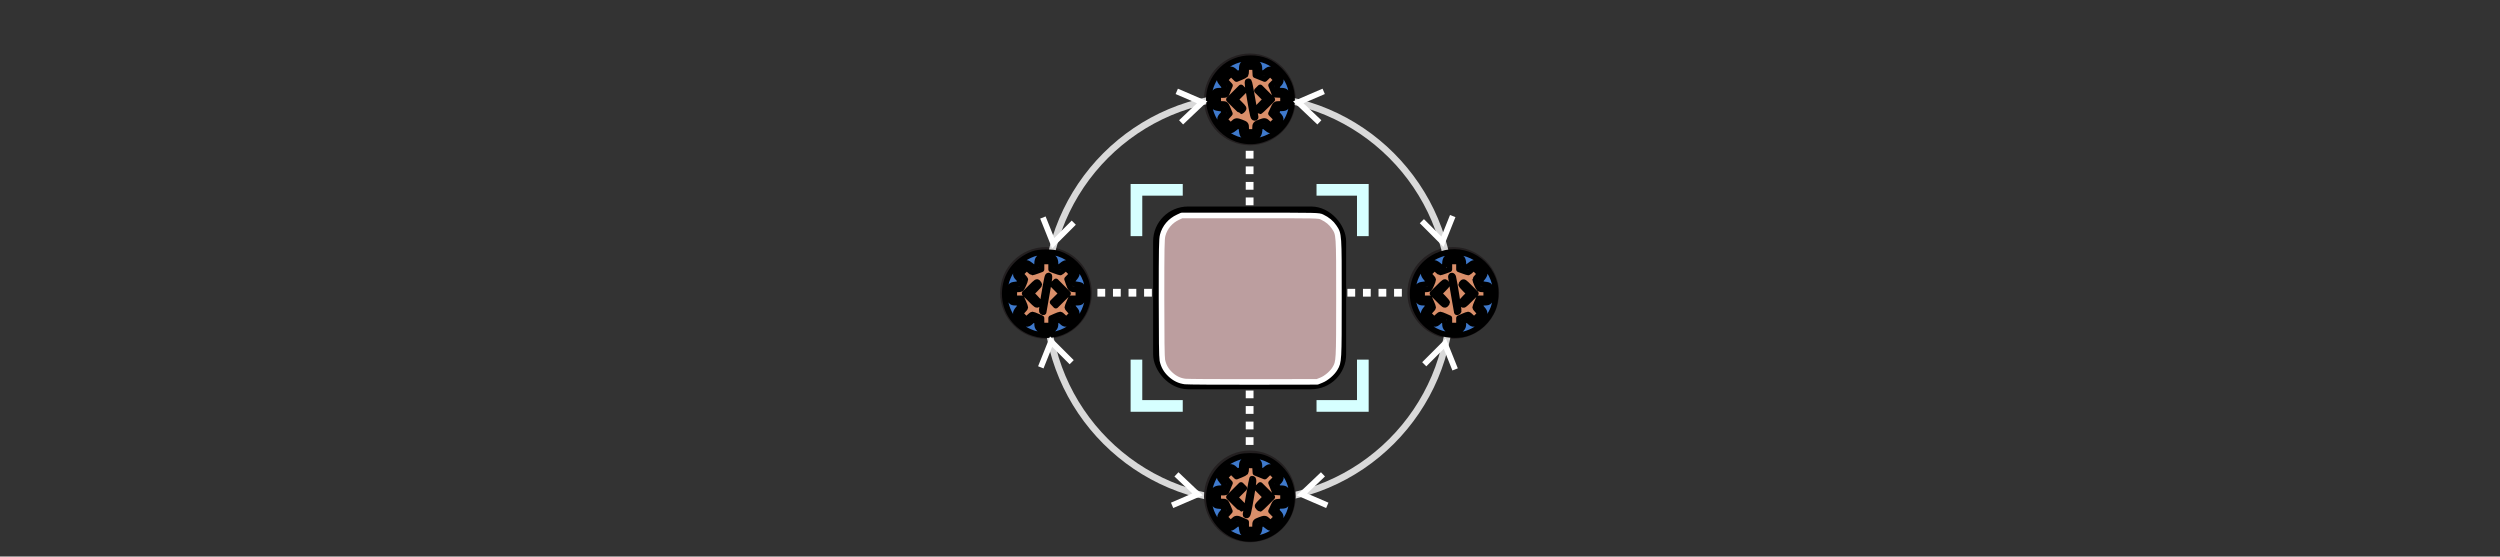 <?xml version="1.0" encoding="UTF-8" standalone="no"?>
<!-- Created with Inkscape (http://www.inkscape.org/) -->

<svg
   xmlns:osb="http://www.openswatchbook.org/uri/2009/osb"
   xmlns:dc="http://purl.org/dc/elements/1.1/"
   xmlns:cc="http://creativecommons.org/ns#"
   xmlns:rdf="http://www.w3.org/1999/02/22-rdf-syntax-ns#"
   xmlns:svg="http://www.w3.org/2000/svg"
   xmlns="http://www.w3.org/2000/svg"
   xmlns:xlink="http://www.w3.org/1999/xlink"
   xmlns:sodipodi="http://sodipodi.sourceforge.net/DTD/sodipodi-0.dtd"
   xmlns:inkscape="http://www.inkscape.org/namespaces/inkscape"
   width="642.773mm"
   height="143.088mm"
   viewBox="0 0 642.773 143.088"
   version="1.1"
   id="svg8"
   inkscape:version="0.92.5 (2060ec1f9f, 2020-04-08)"
   sodipodi:docname="icon-dark.svg"
   inkscape:export-filename="/home/apatrizi/RL_ws/hhcm/src/SharsorIPCpp/docs/icon.png"
   inkscape:export-xdpi="20"
   inkscape:export-ydpi="20">
  <rect x="0" y="0" width="642.773" height="143.088" fill="#333333" stroke="none"/>
  <defs
     id="defs2">
    <linearGradient
       id="linearGradient2291"
       osb:paint="solid">
      <stop
         style="stop-color:#d48b8b;stop-opacity:0;"
         offset="0"
         id="stop2289" />
    </linearGradient>
    <linearGradient
       inkscape:collect="always"
       xlink:href="#linearGradient2291"
       id="linearGradient1709"
       gradientUnits="userSpaceOnUse"
       gradientTransform="matrix(1.125,0,0,1.075,-12.237,-6.704)"
       x1="76.729"
       y1="96.446"
       x2="119.062"
       y2="96.446" />
  </defs>
  <sodipodi:namedview
     id="base"
     pagecolor="#ffffff"
     bordercolor="#666666"
     borderopacity="1.0"
     inkscape:pageopacity="0.0"
     inkscape:pageshadow="2"
     inkscape:zoom="0.35"
     inkscape:cx="1165.8738"
     inkscape:cy="473.67053"
     inkscape:document-units="mm"
     inkscape:current-layer="g2701"
     showgrid="true"
     inkscape:window-width="1848"
     inkscape:window-height="1016"
     inkscape:window-x="72"
     inkscape:window-y="27"
     inkscape:window-maximized="1"
     inkscape:snap-global="true"
     showguides="false">
    <inkscape:grid
       type="xygrid"
       id="grid815"
       originx="151.959"
       originy="-131.937" />
  </sodipodi:namedview>
  <g
     inkscape:label="Layer 1"
     inkscape:groupmode="layer"
     id="layer1"
     transform="translate(151.959,-21.975)">
    <g
       id="g2701"
       transform="matrix(0,1,1,0,1.81,-3.693)">
      <g
         id="g2697"
         transform="matrix(-0.122,0,0,0.122,119.775,-14.313)">
        <path
           style="opacity:1;fill:#93da6a;fill-opacity:1;fill-rule:nonzero;stroke:#000000;stroke-width:5.399;stroke-linecap:square;stroke-linejoin:round;stroke-miterlimit:4;stroke-dasharray:none;stroke-dashoffset:0;stroke-opacity:1;paint-order:stroke fill markers"
           d=""
           id="path2713"
           inkscape:connector-curvature="0"
           transform="matrix(0,2.168,-2.168,0,951.366,102.469)" />
        <path
           style="opacity:1;fill:#93da6a;fill-opacity:1;fill-rule:nonzero;stroke:#000000;stroke-width:5.399;stroke-linecap:square;stroke-linejoin:round;stroke-miterlimit:4;stroke-dasharray:none;stroke-dashoffset:0;stroke-opacity:1;paint-order:stroke fill markers"
           d=""
           id="path2723"
           inkscape:connector-curvature="0"
           transform="matrix(0,2.168,-2.168,0,951.366,102.469)" />
      </g>
      <g
         transform="matrix(0,1,1,0,4.853,69.377)"
         id="layer1-5"
         inkscape:label="Layer 1">
        <g
           transform="matrix(0,1,1,0,1.81,-3.693)"
           id="g2701-0">
          <g
             transform="matrix(-0.122,0,0,0.122,119.775,-14.313)"
             id="g2697-4">
            <path
               transform="matrix(0,2.168,-2.168,0,951.366,102.469)"
               inkscape:connector-curvature="0"
               id="path2713-8"
               d=""
               style="opacity:1;fill:#93da6a;fill-opacity:1;fill-rule:nonzero;stroke:#000000;stroke-width:5.399;stroke-linecap:square;stroke-linejoin:round;stroke-miterlimit:4;stroke-dasharray:none;stroke-dashoffset:0;stroke-opacity:1;paint-order:stroke fill markers" />
            <path
               transform="matrix(0,2.168,-2.168,0,951.366,102.469)"
               inkscape:connector-curvature="0"
               id="path2723-7"
               d=""
               style="opacity:1;fill:#93da6a;fill-opacity:1;fill-rule:nonzero;stroke:#000000;stroke-width:5.399;stroke-linecap:square;stroke-linejoin:round;stroke-miterlimit:4;stroke-dasharray:none;stroke-dashoffset:0;stroke-opacity:1;paint-order:stroke fill markers" />
          </g>
          <g
             transform="translate(0.163,0.251)"
             id="g2913-1">
            <rect
               transform="matrix(0,1,1,0,3.693,-1.81)"
               style="opacity:1;fill:url(#linearGradient1709);fill-opacity:1;fill-rule:nonzero;stroke:#000000;stroke-width:2;stroke-linecap:square;stroke-linejoin:round;stroke-miterlimit:4;stroke-dasharray:none;stroke-dashoffset:0;stroke-opacity:1;paint-order:stroke fill markers"
               id="rect829-7"
               width="47.625"
               height="44.979"
               x="74.083"
               y="74.75"
               ry="7.964" />
            <path
               transform="matrix(0,1,1,0,3.693,-1.81)"
               style="fill:none;stroke:#ffffff;stroke-width:2;stroke-linecap:butt;stroke-linejoin:miter;stroke-miterlimit:4;stroke-dasharray:2, 2;stroke-dashoffset:0;stroke-opacity:1"
               d="m 72.76,95.917 h -15.875"
               id="path2314-2"
               inkscape:connector-curvature="0"
               sodipodi:nodetypes="cc" />
            <path
               transform="matrix(0,1,1,0,3.693,-1.81)"
               style="fill:none;stroke:#d6ffff;stroke-width:3;stroke-linecap:butt;stroke-linejoin:miter;stroke-miterlimit:4;stroke-dasharray:none;stroke-opacity:1"
               d="m 80.698,69.458 h -11.906 v 11.906"
               id="path2322-7"
               inkscape:connector-curvature="0" />
            <path
               transform="matrix(0,1,1,0,3.693,-1.81)"
               inkscape:connector-curvature="0"
               id="path2324-2"
               d="M 80.698,125.021 H 68.792 V 113.115"
               style="fill:none;stroke:#d6ffff;stroke-width:3;stroke-linecap:butt;stroke-linejoin:miter;stroke-miterlimit:4;stroke-dasharray:none;stroke-opacity:1" />
            <path
               transform="matrix(0,1,1,0,3.693,-1.81)"
               style="fill:none;stroke:#d6ffff;stroke-width:3;stroke-linecap:butt;stroke-linejoin:miter;stroke-miterlimit:4;stroke-dasharray:none;stroke-opacity:1"
               d="M 115.094,125.021 H 127 v -11.906"
               id="path2326-2"
               inkscape:connector-curvature="0" />
            <path
               transform="matrix(0,1,1,0,3.693,-1.81)"
               inkscape:connector-curvature="0"
               id="path2328-6"
               d="M 115.094,69.458 H 127 v 11.906"
               style="fill:none;stroke:#d6ffff;stroke-width:3;stroke-linecap:butt;stroke-linejoin:miter;stroke-miterlimit:4;stroke-dasharray:none;stroke-opacity:1" />
            <g
               id="g2433-1"
               transform="matrix(0,0.122,0.122,0,-11.29,63.36)">
              <g
                 id="XMLID_77_-0"
                 transform="matrix(0.403,0,0,0.403,626.828,476.865)" />
              <g
                 id="g2584-6"
                 transform="translate(102.944,4.109)">
                <g
                   id="g2519-1"
                   transform="translate(-955.503,414.763)">
                  <g
                     transform="matrix(0.403,0,0,0.403,594.93,393.902)"
                     id="g2509-5">
                    <g
                       id="g2507-9">
                      <path
                         inkscape:connector-curvature="0"
                         style="fill:#231f20"
                         d="M 240,480 C 107.664,480 0,372.336 0,240 0,107.664 107.664,0 240,0 372.336,0 480,107.664 480,240 480,372.336 372.336,480 240,480 Z M 240,20 C 118.691,20 20,118.691 20,240 20,361.309 118.691,460 240,460 361.309,460 460,361.309 460,240 460,118.691 361.309,20 240,20 Z"
                         id="path2505-4" />
                    </g>
                  </g>
                  <g
                     transform="matrix(0.403,0,0,0.403,594.93,393.902)"
                     id="g2517-9">
                    <g
                       id="g2515-0">
                      <g
                         id="g2513-9">
                        <path
                           inkscape:connector-curvature="0"
                           style="fill:#231f20"
                           d="m 265,430 h -50 c -11.028,0 -20,-8.972 -20,-20 v -27.057 c -8.439,-2.644 -16.56,-6 -24.271,-10.03 l -19.158,19.158 c -3.775,3.775 -8.79,5.854 -14.121,5.854 -5.332,0 -10.347,-2.079 -14.122,-5.854 L 87.929,356.672 c -3.774,-3.774 -5.854,-8.789 -5.854,-14.121 0,-5.331 2.078,-10.346 5.854,-14.121 l 19.158,-19.158 c -4.03,-7.711 -7.387,-15.831 -10.03,-24.271 H 70 c -11.028,0 -20,-8.972 -20,-20 v -50 c 0,-11.028 8.972,-20 20,-20 h 27.057 c 2.644,-8.439 6,-16.56 10.03,-24.271 L 87.929,151.572 c -3.775,-3.775 -5.854,-8.79 -5.854,-14.121 0,-5.332 2.079,-10.347 5.854,-14.122 L 123.328,87.93 c 3.774,-3.774 8.789,-5.854 14.121,-5.854 5.331,0 10.346,2.078 14.121,5.854 l 19.158,19.158 c 7.711,-4.03 15.831,-7.387 24.271,-10.03 V 70 c 0,-11.028 8.972,-20 20,-20 h 50 c 11.028,0 20,8.972 20,20 v 27.057 c 8.439,2.644 16.56,6 24.271,10.03 l 19.158,-19.158 c 3.775,-3.775 8.79,-5.854 14.121,-5.854 5.332,0 10.347,2.079 14.122,5.854 l 35.399,35.399 c 3.774,3.774 5.854,8.789 5.854,14.121 0,5.331 -2.078,10.346 -5.854,14.121 l -19.158,19.158 c 4.03,7.711 7.387,15.831 10.03,24.271 H 410 c 11.028,0 20,8.972 20,20 v 50 c 0,11.028 -8.972,20 -20,20 h -27.057 c -2.644,8.439 -6,16.56 -10.03,24.271 l 19.158,19.158 c 3.775,3.775 5.854,8.79 5.854,14.121 0,5.332 -2.079,10.347 -5.854,14.122 l -35.399,35.399 c -3.774,3.774 -8.789,5.854 -14.121,5.854 -5.331,0 -10.346,-2.078 -14.121,-5.854 l -19.158,-19.158 c -7.711,4.03 -15.831,7.387 -24.271,10.03 V 410 C 285,421.028 276.028,430 265,430 Z m -95.997,-79.5 c 1.754,0 3.52,0.46 5.107,1.404 10.254,6.097 21.486,10.744 33.387,13.813 4.417,1.14 7.503,5.122 7.503,9.684 V 410 h 50 v -34.6 c 0,-4.562 3.086,-8.544 7.503,-9.684 11.9,-3.068 23.133,-7.716 33.387,-13.813 3.929,-2.336 8.946,-1.711 12.182,1.524 l 24.5,24.5 35.357,-35.4 -24.5,-24.457 c -3.234,-3.234 -3.861,-8.251 -1.524,-12.182 6.097,-10.254 10.744,-21.486 13.813,-33.387 1.14,-4.417 5.122,-7.503 9.684,-7.503 H 410 v -50 h -34.6 c -4.562,0 -8.544,-3.086 -9.684,-7.503 -3.068,-11.9 -7.716,-23.133 -13.813,-33.387 -2.337,-3.931 -1.71,-8.947 1.524,-12.182 l 24.5,-24.5 -35.4,-35.357 -24.457,24.5 c -3.235,3.233 -8.253,3.861 -12.182,1.524 -10.254,-6.097 -21.486,-10.744 -33.387,-13.813 -4.417,-1.14 -7.503,-5.122 -7.503,-9.684 V 70 h -50 v 34.6 c 0,4.562 -3.086,8.544 -7.503,9.684 -11.9,3.068 -23.133,7.716 -33.387,13.813 -3.929,2.337 -8.946,1.711 -12.182,-1.524 l -24.5,-24.5 -35.357,35.4 24.5,24.457 c 3.234,3.234 3.861,8.251 1.524,12.182 -6.097,10.254 -10.744,21.486 -13.813,33.387 -1.14,4.417 -5.122,7.503 -9.684,7.503 H 70 v 50 h 34.6 c 4.562,0 8.544,3.086 9.684,7.503 3.068,11.9 7.716,23.133 13.813,33.387 2.337,3.931 1.71,8.947 -1.524,12.182 l -24.5,24.5 35.4,35.357 24.457,-24.5 c 1.926,-1.929 4.487,-2.931 7.073,-2.931 z"
                           id="path2511-1" />
                      </g>
                    </g>
                  </g>
                </g>
                <g
                   transform="translate(129.342,299.963)"
                   id="g2554-7">
                  <path
                     inkscape:connector-curvature="0"
                     id="path2548-7"
                     d="m -410.51,583.634 -21.684,21.684 21.684,21.684"
                     style="fill:none;stroke:#000000;stroke-width:8.196;stroke-linecap:butt;stroke-linejoin:miter;stroke-miterlimit:4;stroke-dasharray:none;stroke-opacity:1" />
                  <path
                     sodipodi:nodetypes="cc"
                     inkscape:connector-curvature="0"
                     id="path2550-1"
                     d="m -401.267,643.211 13.196,-75.511"
                     style="fill:none;stroke:#000000;stroke-width:4.098;stroke-linecap:butt;stroke-linejoin:miter;stroke-miterlimit:4;stroke-dasharray:none;stroke-opacity:1" />
                  <path
                     style="fill:none;stroke:#000000;stroke-width:8.196;stroke-linecap:butt;stroke-linejoin:miter;stroke-miterlimit:4;stroke-dasharray:none;stroke-opacity:1"
                     d="m -375.815,583.634 21.684,21.684 -21.684,21.684"
                     id="path2552-1"
                     inkscape:connector-curvature="0" />
                </g>
              </g>
            </g>
            <g
               id="g2641-5"
               transform="matrix(0,1,1,0,3.524,-3.524)">
              <g
                 id="g2612-9"
                 transform="matrix(-0.122,0,0,0.122,119.775,-14.313)">
                <g
                   id="g2602-7"
                   transform="translate(-955.503,414.763)">
                  <g
                     transform="matrix(0.403,0,0,0.403,594.93,393.902)"
                     id="g2592-7">
                    <g
                       id="g2590-6">
                      <path
                         inkscape:connector-curvature="0"
                         style="fill:#231f20"
                         d="M 240,480 C 107.664,480 0,372.336 0,240 0,107.664 107.664,0 240,0 372.336,0 480,107.664 480,240 480,372.336 372.336,480 240,480 Z M 240,20 C 118.691,20 20,118.691 20,240 20,361.309 118.691,460 240,460 361.309,460 460,361.309 460,240 460,118.691 361.309,20 240,20 Z"
                         id="path2588-7" />
                    </g>
                  </g>
                  <g
                     transform="matrix(0.403,0,0,0.403,594.93,393.902)"
                     id="g2600-3">
                    <g
                       id="g2598-6">
                      <g
                         id="g2596-5">
                        <path
                           inkscape:connector-curvature="0"
                           style="fill:#231f20"
                           d="m 265,430 h -50 c -11.028,0 -20,-8.972 -20,-20 v -27.057 c -8.439,-2.644 -16.56,-6 -24.271,-10.03 l -19.158,19.158 c -3.775,3.775 -8.79,5.854 -14.121,5.854 -5.332,0 -10.347,-2.079 -14.122,-5.854 L 87.929,356.672 c -3.774,-3.774 -5.854,-8.789 -5.854,-14.121 0,-5.331 2.078,-10.346 5.854,-14.121 l 19.158,-19.158 c -4.03,-7.711 -7.387,-15.831 -10.03,-24.271 H 70 c -11.028,0 -20,-8.972 -20,-20 v -50 c 0,-11.028 8.972,-20 20,-20 h 27.057 c 2.644,-8.439 6,-16.56 10.03,-24.271 L 87.929,151.572 c -3.775,-3.775 -5.854,-8.79 -5.854,-14.121 0,-5.332 2.079,-10.347 5.854,-14.122 L 123.328,87.93 c 3.774,-3.774 8.789,-5.854 14.121,-5.854 5.331,0 10.346,2.078 14.121,5.854 l 19.158,19.158 c 7.711,-4.03 15.831,-7.387 24.271,-10.03 V 70 c 0,-11.028 8.972,-20 20,-20 h 50 c 11.028,0 20,8.972 20,20 v 27.057 c 8.439,2.644 16.56,6 24.271,10.03 l 19.158,-19.158 c 3.775,-3.775 8.79,-5.854 14.121,-5.854 5.332,0 10.347,2.079 14.122,5.854 l 35.399,35.399 c 3.774,3.774 5.854,8.789 5.854,14.121 0,5.331 -2.078,10.346 -5.854,14.121 l -19.158,19.158 c 4.03,7.711 7.387,15.831 10.03,24.271 H 410 c 11.028,0 20,8.972 20,20 v 50 c 0,11.028 -8.972,20 -20,20 h -27.057 c -2.644,8.439 -6,16.56 -10.03,24.271 l 19.158,19.158 c 3.775,3.775 5.854,8.79 5.854,14.121 0,5.332 -2.079,10.347 -5.854,14.122 l -35.399,35.399 c -3.774,3.774 -8.789,5.854 -14.121,5.854 -5.331,0 -10.346,-2.078 -14.121,-5.854 l -19.158,-19.158 c -7.711,4.03 -15.831,7.387 -24.271,10.03 V 410 C 285,421.028 276.028,430 265,430 Z m -95.997,-79.5 c 1.754,0 3.52,0.46 5.107,1.404 10.254,6.097 21.486,10.744 33.387,13.813 4.417,1.14 7.503,5.122 7.503,9.684 V 410 h 50 v -34.6 c 0,-4.562 3.086,-8.544 7.503,-9.684 11.9,-3.068 23.133,-7.716 33.387,-13.813 3.929,-2.336 8.946,-1.711 12.182,1.524 l 24.5,24.5 35.357,-35.4 -24.5,-24.457 c -3.234,-3.234 -3.861,-8.251 -1.524,-12.182 6.097,-10.254 10.744,-21.486 13.813,-33.387 1.14,-4.417 5.122,-7.503 9.684,-7.503 H 410 v -50 h -34.6 c -4.562,0 -8.544,-3.086 -9.684,-7.503 -3.068,-11.9 -7.716,-23.133 -13.813,-33.387 -2.337,-3.931 -1.71,-8.947 1.524,-12.182 l 24.5,-24.5 -35.4,-35.357 -24.457,24.5 c -3.235,3.233 -8.253,3.861 -12.182,1.524 -10.254,-6.097 -21.486,-10.744 -33.387,-13.813 -4.417,-1.14 -7.503,-5.122 -7.503,-9.684 V 70 h -50 v 34.6 c 0,4.562 -3.086,8.544 -7.503,9.684 -11.9,3.068 -23.133,7.716 -33.387,13.813 -3.929,2.337 -8.946,1.711 -12.182,-1.524 l -24.5,-24.5 -35.357,35.4 24.5,24.457 c 3.234,3.234 3.861,8.251 1.524,12.182 -6.097,10.254 -10.744,21.486 -13.813,33.387 -1.14,4.417 -5.122,7.503 -9.684,7.503 H 70 v 50 h 34.6 c 4.562,0 8.544,3.086 9.684,7.503 3.068,11.9 7.716,23.133 13.813,33.387 2.337,3.931 1.71,8.947 -1.524,12.182 l -24.5,24.5 35.4,35.357 24.457,-24.5 c 1.926,-1.929 4.487,-2.931 7.073,-2.931 z"
                           id="path2594-6" />
                      </g>
                    </g>
                  </g>
                </g>
                <g
                   transform="translate(129.342,299.963)"
                   id="g2610-3">
                  <path
                     inkscape:connector-curvature="0"
                     id="path2604-9"
                     d="m -410.51,583.634 -21.684,21.684 21.684,21.684"
                     style="fill:none;stroke:#000000;stroke-width:8.196;stroke-linecap:butt;stroke-linejoin:miter;stroke-miterlimit:4;stroke-dasharray:none;stroke-opacity:1" />
                  <path
                     sodipodi:nodetypes="cc"
                     inkscape:connector-curvature="0"
                     id="path2606-4"
                     d="m -401.267,643.211 13.196,-75.511"
                     style="fill:none;stroke:#000000;stroke-width:4.098;stroke-linecap:butt;stroke-linejoin:miter;stroke-miterlimit:4;stroke-dasharray:none;stroke-opacity:1" />
                  <path
                     style="fill:none;stroke:#000000;stroke-width:8.196;stroke-linecap:butt;stroke-linejoin:miter;stroke-miterlimit:4;stroke-dasharray:none;stroke-opacity:1"
                     d="m -375.815,583.634 21.684,21.684 -21.684,21.684"
                     id="path2608-8"
                     inkscape:connector-curvature="0" />
                </g>
              </g>
              <path
                 style="fill:none;stroke:#ffffff;stroke-width:2;stroke-linecap:butt;stroke-linejoin:miter;stroke-miterlimit:4;stroke-dasharray:2, 2;stroke-dashoffset:0;stroke-opacity:1"
                 d="m 124.746,96.086 h 15.875"
                 id="path2586-1"
                 inkscape:connector-curvature="0"
                 sodipodi:nodetypes="cc" />
            </g>
            <g
               transform="matrix(-1,0,0,1,201.866,-2.9083333e-7)"
               id="g2671-2">
              <g
                 transform="matrix(-0.122,0,0,0.122,119.775,-14.313)"
                 id="g2667-9">
                <g
                   transform="translate(-955.503,414.763)"
                   id="g2657-3">
                  <g
                     id="g2647-9"
                     transform="matrix(0.403,0,0,0.403,594.93,393.902)">
                    <g
                       id="g2645-0">
                      <path
                         id="path2643-8"
                         d="M 240,480 C 107.664,480 0,372.336 0,240 0,107.664 107.664,0 240,0 372.336,0 480,107.664 480,240 480,372.336 372.336,480 240,480 Z M 240,20 C 118.691,20 20,118.691 20,240 20,361.309 118.691,460 240,460 361.309,460 460,361.309 460,240 460,118.691 361.309,20 240,20 Z"
                         style="fill:#231f20"
                         inkscape:connector-curvature="0" />
                    </g>
                  </g>
                  <g
                     id="g2655-8"
                     transform="matrix(0.403,0,0,0.403,594.93,393.902)">
                    <g
                       id="g2653-5">
                      <g
                         id="g2651-0">
                        <path
                           id="path2649-9"
                           d="m 265,430 h -50 c -11.028,0 -20,-8.972 -20,-20 v -27.057 c -8.439,-2.644 -16.56,-6 -24.271,-10.03 l -19.158,19.158 c -3.775,3.775 -8.79,5.854 -14.121,5.854 -5.332,0 -10.347,-2.079 -14.122,-5.854 L 87.929,356.672 c -3.774,-3.774 -5.854,-8.789 -5.854,-14.121 0,-5.331 2.078,-10.346 5.854,-14.121 l 19.158,-19.158 c -4.03,-7.711 -7.387,-15.831 -10.03,-24.271 H 70 c -11.028,0 -20,-8.972 -20,-20 v -50 c 0,-11.028 8.972,-20 20,-20 h 27.057 c 2.644,-8.439 6,-16.56 10.03,-24.271 L 87.929,151.572 c -3.775,-3.775 -5.854,-8.79 -5.854,-14.121 0,-5.332 2.079,-10.347 5.854,-14.122 L 123.328,87.93 c 3.774,-3.774 8.789,-5.854 14.121,-5.854 5.331,0 10.346,2.078 14.121,5.854 l 19.158,19.158 c 7.711,-4.03 15.831,-7.387 24.271,-10.03 V 70 c 0,-11.028 8.972,-20 20,-20 h 50 c 11.028,0 20,8.972 20,20 v 27.057 c 8.439,2.644 16.56,6 24.271,10.03 l 19.158,-19.158 c 3.775,-3.775 8.79,-5.854 14.121,-5.854 5.332,0 10.347,2.079 14.122,5.854 l 35.399,35.399 c 3.774,3.774 5.854,8.789 5.854,14.121 0,5.331 -2.078,10.346 -5.854,14.121 l -19.158,19.158 c 4.03,7.711 7.387,15.831 10.03,24.271 H 410 c 11.028,0 20,8.972 20,20 v 50 c 0,11.028 -8.972,20 -20,20 h -27.057 c -2.644,8.439 -6,16.56 -10.03,24.271 l 19.158,19.158 c 3.775,3.775 5.854,8.79 5.854,14.121 0,5.332 -2.079,10.347 -5.854,14.122 l -35.399,35.399 c -3.774,3.774 -8.789,5.854 -14.121,5.854 -5.331,0 -10.346,-2.078 -14.121,-5.854 l -19.158,-19.158 c -7.711,4.03 -15.831,7.387 -24.271,10.03 V 410 C 285,421.028 276.028,430 265,430 Z m -95.997,-79.5 c 1.754,0 3.52,0.46 5.107,1.404 10.254,6.097 21.486,10.744 33.387,13.813 4.417,1.14 7.503,5.122 7.503,9.684 V 410 h 50 v -34.6 c 0,-4.562 3.086,-8.544 7.503,-9.684 11.9,-3.068 23.133,-7.716 33.387,-13.813 3.929,-2.336 8.946,-1.711 12.182,1.524 l 24.5,24.5 35.357,-35.4 -24.5,-24.457 c -3.234,-3.234 -3.861,-8.251 -1.524,-12.182 6.097,-10.254 10.744,-21.486 13.813,-33.387 1.14,-4.417 5.122,-7.503 9.684,-7.503 H 410 v -50 h -34.6 c -4.562,0 -8.544,-3.086 -9.684,-7.503 -3.068,-11.9 -7.716,-23.133 -13.813,-33.387 -2.337,-3.931 -1.71,-8.947 1.524,-12.182 l 24.5,-24.5 -35.4,-35.357 -24.457,24.5 c -3.235,3.233 -8.253,3.861 -12.182,1.524 -10.254,-6.097 -21.486,-10.744 -33.387,-13.813 -4.417,-1.14 -7.503,-5.122 -7.503,-9.684 V 70 h -50 v 34.6 c 0,4.562 -3.086,8.544 -7.503,9.684 -11.9,3.068 -23.133,7.716 -33.387,13.813 -3.929,2.337 -8.946,1.711 -12.182,-1.524 l -24.5,-24.5 -35.357,35.4 24.5,24.457 c 3.234,3.234 3.861,8.251 1.524,12.182 -6.097,10.254 -10.744,21.486 -13.813,33.387 -1.14,4.417 -5.122,7.503 -9.684,7.503 H 70 v 50 h 34.6 c 4.562,0 8.544,3.086 9.684,7.503 3.068,11.9 7.716,23.133 13.813,33.387 2.337,3.931 1.71,8.947 -1.524,12.182 l -24.5,24.5 35.4,35.357 24.457,-24.5 c 1.926,-1.929 4.487,-2.931 7.073,-2.931 z"
                           style="fill:#231f20"
                           inkscape:connector-curvature="0" />
                      </g>
                    </g>
                  </g>
                </g>
                <g
                   id="g2665-6"
                   transform="rotate(-90,-178.51,690.766)">
                  <path
                     style="fill:none;stroke:#000000;stroke-width:8.196;stroke-linecap:butt;stroke-linejoin:miter;stroke-miterlimit:4;stroke-dasharray:none;stroke-opacity:1"
                     d="m -410.51,583.634 -21.684,21.684 21.684,21.684"
                     id="path2659-3"
                     inkscape:connector-curvature="0" />
                  <path
                     style="fill:none;stroke:#000000;stroke-width:4.098;stroke-linecap:butt;stroke-linejoin:miter;stroke-miterlimit:4;stroke-dasharray:none;stroke-opacity:1"
                     d="m -401.267,643.211 13.196,-75.511"
                     id="path2661-8"
                     inkscape:connector-curvature="0"
                     sodipodi:nodetypes="cc" />
                  <path
                     inkscape:connector-curvature="0"
                     id="path2663-5"
                     d="m -375.815,583.634 21.684,21.684 -21.684,21.684"
                     style="fill:none;stroke:#000000;stroke-width:8.196;stroke-linecap:butt;stroke-linejoin:miter;stroke-miterlimit:4;stroke-dasharray:none;stroke-opacity:1" />
                </g>
              </g>
              <path
                 sodipodi:nodetypes="cc"
                 inkscape:connector-curvature="0"
                 id="path2669-6"
                 d="m 124.746,96.086 h 15.875"
                 style="fill:none;stroke:#ffffff;stroke-width:2;stroke-linecap:butt;stroke-linejoin:miter;stroke-miterlimit:4;stroke-dasharray:2, 2;stroke-dashoffset:0;stroke-opacity:1" />
            </g>
            <circle
               style="opacity:1;fill:none;fill-opacity:1;fill-rule:nonzero;stroke:#ffffff;stroke-width:14.138;stroke-linecap:square;stroke-linejoin:round;stroke-miterlimit:4;stroke-dasharray:none;stroke-dashoffset:0;stroke-opacity:0.81;paint-order:stroke fill markers"
               id="path2727-1"
               transform="matrix(0,0.122,0.122,0,119.775,-14.313)"
               cy="-153.208"
               cx="902.748"
               r="425.98" />
            <g
               id="g2687-1"
               transform="matrix(-0.122,0,0,0.122,236.362,36.295)">
              <g
                 transform="matrix(0.403,0,0,0.403,594.93,393.902)"
                 id="g2677-5">
                <g
                   id="g2675-9">
                  <path
                     inkscape:connector-curvature="0"
                     style="fill:#231f20"
                     d="M 240,480 C 107.664,480 0,372.336 0,240 0,107.664 107.664,0 240,0 372.336,0 480,107.664 480,240 480,372.336 372.336,480 240,480 Z M 240,20 C 118.691,20 20,118.691 20,240 20,361.309 118.691,460 240,460 361.309,460 460,361.309 460,240 460,118.691 361.309,20 240,20 Z"
                     id="path2673-8" />
                </g>
              </g>
              <g
                 transform="matrix(0.403,0,0,0.403,594.93,393.902)"
                 id="g2685-4">
                <g
                   id="g2683-8">
                  <g
                     id="g2681-1">
                    <path
                       inkscape:connector-curvature="0"
                       style="fill:#231f20"
                       d="m 265,430 h -50 c -11.028,0 -20,-8.972 -20,-20 v -27.057 c -8.439,-2.644 -16.56,-6 -24.271,-10.03 l -19.158,19.158 c -3.775,3.775 -8.79,5.854 -14.121,5.854 -5.332,0 -10.347,-2.079 -14.122,-5.854 L 87.929,356.672 c -3.774,-3.774 -5.854,-8.789 -5.854,-14.121 0,-5.331 2.078,-10.346 5.854,-14.121 l 19.158,-19.158 c -4.03,-7.711 -7.387,-15.831 -10.03,-24.271 H 70 c -11.028,0 -20,-8.972 -20,-20 v -50 c 0,-11.028 8.972,-20 20,-20 h 27.057 c 2.644,-8.439 6,-16.56 10.03,-24.271 L 87.929,151.572 c -3.775,-3.775 -5.854,-8.79 -5.854,-14.121 0,-5.332 2.079,-10.347 5.854,-14.122 L 123.328,87.93 c 3.774,-3.774 8.789,-5.854 14.121,-5.854 5.331,0 10.346,2.078 14.121,5.854 l 19.158,19.158 c 7.711,-4.03 15.831,-7.387 24.271,-10.03 V 70 c 0,-11.028 8.972,-20 20,-20 h 50 c 11.028,0 20,8.972 20,20 v 27.057 c 8.439,2.644 16.56,6 24.271,10.03 l 19.158,-19.158 c 3.775,-3.775 8.79,-5.854 14.121,-5.854 5.332,0 10.347,2.079 14.122,5.854 l 35.399,35.399 c 3.774,3.774 5.854,8.789 5.854,14.121 0,5.331 -2.078,10.346 -5.854,14.121 l -19.158,19.158 c 4.03,7.711 7.387,15.831 10.03,24.271 H 410 c 11.028,0 20,8.972 20,20 v 50 c 0,11.028 -8.972,20 -20,20 h -27.057 c -2.644,8.439 -6,16.56 -10.03,24.271 l 19.158,19.158 c 3.775,3.775 5.854,8.79 5.854,14.121 0,5.332 -2.079,10.347 -5.854,14.122 l -35.399,35.399 c -3.774,3.774 -8.789,5.854 -14.121,5.854 -5.331,0 -10.346,-2.078 -14.121,-5.854 l -19.158,-19.158 c -7.711,4.03 -15.831,7.387 -24.271,10.03 V 410 C 285,421.028 276.028,430 265,430 Z m -95.997,-79.5 c 1.754,0 3.52,0.46 5.107,1.404 10.254,6.097 21.486,10.744 33.387,13.813 4.417,1.14 7.503,5.122 7.503,9.684 V 410 h 50 v -34.6 c 0,-4.562 3.086,-8.544 7.503,-9.684 11.9,-3.068 23.133,-7.716 33.387,-13.813 3.929,-2.336 8.946,-1.711 12.182,1.524 l 24.5,24.5 35.357,-35.4 -24.5,-24.457 c -3.234,-3.234 -3.861,-8.251 -1.524,-12.182 6.097,-10.254 10.744,-21.486 13.813,-33.387 1.14,-4.417 5.122,-7.503 9.684,-7.503 H 410 v -50 h -34.6 c -4.562,0 -8.544,-3.086 -9.684,-7.503 -3.068,-11.9 -7.716,-23.133 -13.813,-33.387 -2.337,-3.931 -1.71,-8.947 1.524,-12.182 l 24.5,-24.5 -35.4,-35.357 -24.457,24.5 c -3.235,3.233 -8.253,3.861 -12.182,1.524 -10.254,-6.097 -21.486,-10.744 -33.387,-13.813 -4.417,-1.14 -7.503,-5.122 -7.503,-9.684 V 70 h -50 v 34.6 c 0,4.562 -3.086,8.544 -7.503,9.684 -11.9,3.068 -23.133,7.716 -33.387,13.813 -3.929,2.337 -8.946,1.711 -12.182,-1.524 l -24.5,-24.5 -35.357,35.4 24.5,24.457 c 3.234,3.234 3.861,8.251 1.524,12.182 -6.097,10.254 -10.744,21.486 -13.813,33.387 -1.14,4.417 -5.122,7.503 -9.684,7.503 H 70 v 50 h 34.6 c 4.562,0 8.544,3.086 9.684,7.503 3.068,11.9 7.716,23.133 13.813,33.387 2.337,3.931 1.71,8.947 -1.524,12.182 l -24.5,24.5 35.4,35.357 24.457,-24.5 c 1.926,-1.929 4.487,-2.931 7.073,-2.931 z"
                       id="path2679-0" />
                  </g>
                </g>
              </g>
            </g>
            <g
               transform="matrix(0,0.122,0.122,0,78.09,144.135)"
               id="g2695-3">
              <path
                 inkscape:connector-curvature="0"
                 id="path2689-0"
                 d="m -410.51,583.634 -21.684,21.684 21.684,21.684"
                 style="fill:none;stroke:#000000;stroke-width:8.196;stroke-linecap:butt;stroke-linejoin:miter;stroke-miterlimit:4;stroke-dasharray:none;stroke-opacity:1" />
              <path
                 sodipodi:nodetypes="cc"
                 inkscape:connector-curvature="0"
                 id="path2691-4"
                 d="m -401.267,643.211 13.196,-75.511"
                 style="fill:none;stroke:#000000;stroke-width:4.098;stroke-linecap:butt;stroke-linejoin:miter;stroke-miterlimit:4;stroke-dasharray:none;stroke-opacity:1" />
              <path
                 style="fill:none;stroke:#000000;stroke-width:8.196;stroke-linecap:butt;stroke-linejoin:miter;stroke-miterlimit:4;stroke-dasharray:none;stroke-opacity:1"
                 d="m -375.815,583.634 21.684,21.684 -21.684,21.684"
                 id="path2693-4"
                 inkscape:connector-curvature="0" />
            </g>
            <path
               style="opacity:1;fill:#bc9e9f;fill-opacity:1;fill-rule:nonzero;stroke:#ffffff;stroke-width:5.399;stroke-linecap:square;stroke-linejoin:round;stroke-miterlimit:4;stroke-dasharray:none;stroke-dashoffset:0;stroke-opacity:1;paint-order:stroke fill markers"
               d="m 306.793,448.082 c -5.506,-0.735 -10.061,-2.939 -14.334,-6.935 -4.142,-3.874 -6.544,-8.129 -7.72,-13.671 -0.556,-2.621 -0.803,-21.198 -0.803,-60.386 0,-48.816 0.152,-57.185 1.107,-60.851 2.039,-7.83 7.403,-14.13 15.021,-17.643 l 3.515,-1.621 h 66.429 c 66.38,0 66.431,10e-4 69.643,1.527 5.169,2.456 9.092,5.702 11.748,9.721 4.762,7.205 4.681,6.014 4.669,69.08 -0.012,61.27 -0.035,61.682 -3.788,68.087 -2.613,4.459 -8.368,9.415 -13.199,11.368 l -4.073,1.646 -62.143,0.101 c -34.179,0.056 -63.911,-0.135 -66.071,-0.423 z"
               id="path2703-4"
               inkscape:connector-curvature="0"
               transform="matrix(0,0.265,0.265,0,3.693,-1.81)" />
            <path
               style="opacity:1;fill:#3f7acd;fill-opacity:1;fill-rule:nonzero;stroke:#000000;stroke-width:5.399;stroke-linecap:square;stroke-linejoin:round;stroke-miterlimit:4;stroke-dasharray:none;stroke-dashoffset:0;stroke-opacity:1;paint-order:stroke fill markers"
               d="m 159.293,401.066 c -16.824,-5.742 -27.5,-20.589 -27.5,-38.245 0,-17.322 10.697,-32.272 27.548,-38.5 5.81,-2.147 18.678,-2.283 24.84,-0.263 11.925,3.911 21.986,13.794 26.286,25.822 2.121,5.932 2.582,16.323 0.994,22.394 -2.571,9.834 -8.143,17.946 -16.225,23.621 -10.402,7.305 -23.97,9.257 -35.944,5.17 z m 20.032,-4.058 c 1.26,-1.26 1.753,-2.534 1.753,-4.528 0,-2.309 0.318,-2.92 1.895,-3.638 1.715,-0.781 2.108,-0.657 4.141,1.314 3.345,3.242 5.011,2.871 10.195,-2.266 5.145,-5.099 5.473,-6.522 2.331,-10.101 -1.841,-2.097 -2.051,-2.721 -1.446,-4.311 0.606,-1.594 1.133,-1.859 3.704,-1.859 4.851,0 5.61,-1.21 5.61,-8.952 0,-7.578 -0.365,-8.166 -5.418,-8.736 -2.531,-0.285 -3.446,-0.745 -4.029,-2.025 -0.643,-1.411 -0.423,-2.033 1.489,-4.211 1.234,-1.405 2.244,-3.241 2.244,-4.078 0,-2.034 -8.536,-10.57 -10.57,-10.57 -0.838,0 -2.673,1.01 -4.078,2.244 -2.237,1.964 -2.774,2.144 -4.311,1.444 -1.416,-0.645 -1.755,-1.325 -1.755,-3.513 0,-1.492 -0.5,-3.428 -1.112,-4.301 -1.015,-1.449 -1.698,-1.588 -7.817,-1.588 -6.119,0 -6.802,0.139 -7.817,1.588 -0.612,0.873 -1.112,2.809 -1.112,4.301 0,2.189 -0.339,2.868 -1.755,3.513 -1.536,0.7 -2.074,0.52 -4.311,-1.444 -1.405,-1.234 -3.215,-2.244 -4.021,-2.244 -0.823,0 -3.473,1.928 -6.047,4.399 -5.327,5.115 -5.733,6.844 -2.411,10.272 1.845,1.903 2.067,2.508 1.484,4.042 -0.56,1.472 -1.286,1.871 -3.955,2.172 -5.033,0.567 -5.413,1.172 -5.413,8.611 0,7.818 0.761,9.076 5.486,9.076 2.705,0 3.216,0.248 3.828,1.859 0.604,1.59 0.395,2.214 -1.446,4.311 -1.184,1.349 -2.153,3.155 -2.153,4.015 0,0.96 1.715,3.293 4.444,6.047 5.155,5.201 6.853,5.584 10.235,2.306 2.033,-1.97 2.426,-2.095 4.141,-1.314 1.577,0.718 1.895,1.329 1.895,3.638 0,1.994 0.493,3.268 1.753,4.528 1.554,1.554 2.371,1.753 7.175,1.753 4.804,0 5.622,-0.2 7.175,-1.753 z"
               id="path2705-4"
               inkscape:connector-curvature="0"
               transform="matrix(0,0.265,0.265,0,3.693,-1.81)" />
            <path
               style="opacity:1;fill:#da8f6a;fill-opacity:1;fill-rule:nonzero;stroke:#000000;stroke-width:5.399;stroke-linecap:square;stroke-linejoin:round;stroke-miterlimit:4;stroke-dasharray:none;stroke-dashoffset:0;stroke-opacity:1;paint-order:stroke fill markers"
               d="m 167.507,390.18 v -3.58 l -4.017,-1.777 c -2.21,-0.977 -4.366,-1.777 -4.791,-1.777 -0.426,0 -1.926,1.125 -3.334,2.5 l -2.56,2.5 -3.011,-3.068 -3.011,-3.068 2.506,-2.429 c 1.378,-1.336 2.506,-2.808 2.506,-3.271 0,-0.463 -0.8,-2.65 -1.777,-4.86 l -1.777,-4.017 h -3.58 -3.58 v -4.286 -4.286 l 3.036,-0.011 c 1.67,-0.006 3.36,-0.247 3.757,-0.536 0.745,-0.542 3.922,-7.894 3.922,-9.076 0,-0.367 -1.034,-1.733 -2.297,-3.036 l -2.297,-2.37 2.997,-2.997 2.997,-2.997 2.37,2.297 c 1.303,1.263 2.643,2.297 2.977,2.297 0.334,0 2.488,-0.686 4.787,-1.524 l 4.18,-1.524 v -3.833 -3.833 h 4.643 4.643 v 3.833 3.833 l 4.18,1.524 c 2.299,0.838 4.454,1.524 4.787,1.524 0.334,0 1.673,-1.034 2.977,-2.297 l 2.37,-2.297 2.997,2.997 2.997,2.997 -2.419,2.496 -2.419,2.496 1.372,4.068 c 1.759,5.214 2.571,5.969 6.423,5.969 h 3.163 v 4.286 4.286 h -3.58 -3.58 l -1.777,4.017 c -0.977,2.21 -1.777,4.366 -1.777,4.791 0,0.426 1.125,1.926 2.5,3.334 l 2.5,2.56 -3.068,3.011 -3.068,3.011 -2.429,-2.506 c -1.336,-1.378 -2.808,-2.506 -3.271,-2.506 -0.463,0 -2.65,0.8 -4.86,1.777 l -4.017,1.777 v 3.58 3.58 h -4.643 -4.643 z m 2.143,-9.588 c 0,-0.171 1.286,-7.624 2.857,-16.563 3.203,-18.219 3.264,-18.84 1.836,-18.84 -1.15,0 -1.42,1.167 -4.753,20.528 -1.233,7.165 -2.056,13.513 -1.828,14.107 0.366,0.955 1.888,1.574 1.888,0.768 z m -4.286,-9.243 c 0,-0.419 -1.769,-2.549 -3.93,-4.733 l -3.93,-3.972 3.93,-3.882 c 2.162,-2.135 3.93,-4.189 3.93,-4.564 0,-0.375 -0.543,-1.283 -1.207,-2.016 -1.162,-1.284 -1.429,-1.113 -7.143,4.571 l -5.936,5.905 5.858,5.889 c 5.508,5.537 5.935,5.819 7.143,4.726 0.707,-0.64 1.285,-1.506 1.285,-1.924 z m 21.995,-14.523 -5.863,-5.894 -1.655,1.555 -1.655,1.555 4.305,4.344 4.305,4.344 -4.276,4.231 -4.276,4.231 1.56,1.661 1.56,1.661 5.928,-5.898 5.928,-5.898 z"
               id="path2709-7"
               inkscape:connector-curvature="0"
               transform="matrix(0,0.265,0.265,0,3.693,-1.81)" />
            <path
               style="opacity:1;fill:#3f7acd;fill-opacity:1;fill-rule:nonzero;stroke:#000000;stroke-width:5.399;stroke-linecap:square;stroke-linejoin:round;stroke-miterlimit:4;stroke-dasharray:none;stroke-dashoffset:0;stroke-opacity:1;paint-order:stroke fill markers"
               d="m 361.276,214.11 c -11.301,-2.456 -22.026,-11.044 -27.194,-21.778 -7.903,-16.413 -4.735,-34.089 8.41,-46.933 7.253,-7.087 17.21,-11.026 27.873,-11.026 11.365,0 20.153,3.668 28.293,11.809 8.159,8.159 11.974,17.288 11.974,28.651 0,15.548 -8.618,29.296 -22.56,35.988 -9.022,4.33 -17.319,5.349 -26.796,3.29 z m 16.428,-5.172 c 0.623,-0.688 1.235,-2.691 1.361,-4.451 0.195,-2.732 0.508,-3.298 2.141,-3.868 1.634,-0.571 2.287,-0.339 4.489,1.594 1.417,1.244 3.076,2.262 3.685,2.262 0.61,0 3.17,-1.98 5.689,-4.399 5.314,-5.103 5.73,-6.847 2.444,-10.238 -1.988,-2.051 -2.077,-2.366 -1.272,-4.498 0.796,-2.108 1.122,-2.293 4.046,-2.293 4.956,0 5.793,-1.202 5.793,-8.325 0,-7.25 -1.052,-8.818 -5.915,-8.818 -2.724,0 -3.144,-0.228 -3.846,-2.088 -0.709,-1.879 -0.582,-2.286 1.272,-4.062 3.3,-3.161 2.842,-5.518 -2.025,-10.436 -4.781,-4.831 -6.743,-5.227 -10.355,-2.09 -1.989,1.728 -2.645,1.936 -4.311,1.369 -1.745,-0.594 -1.964,-1.02 -1.964,-3.824 0,-4.893 -1.566,-6.012 -8.412,-6.012 -7.298,0 -8.73,0.933 -8.73,5.685 0,3.249 -0.14,3.51 -2.277,4.255 -2.084,0.726 -2.466,0.611 -4.498,-1.359 -3.408,-3.303 -5.145,-2.892 -10.254,2.428 -2.419,2.52 -4.399,5.09 -4.399,5.712 0,0.622 1.067,2.337 2.37,3.812 2.083,2.356 2.283,2.919 1.648,4.645 -0.641,1.743 -1.083,1.964 -3.921,1.964 -5.011,0 -5.813,1.176 -5.8,8.504 0.006,3.377 0.309,6.611 0.674,7.187 0.381,0.603 2.248,1.209 4.397,1.429 3.319,0.339 3.809,0.605 4.405,2.402 0.565,1.702 0.389,2.323 -1.113,3.929 -3.448,3.685 -3.255,4.643 2.048,10.136 2.647,2.742 5.392,4.985 6.099,4.985 0.708,0 2.417,-0.993 3.799,-2.206 2.148,-1.886 2.8,-2.111 4.489,-1.551 1.744,0.579 2.021,1.094 2.357,4.39 0.219,2.149 0.826,4.015 1.429,4.397 0.576,0.364 3.81,0.668 7.187,0.674 4.952,0.009 6.358,-0.231 7.272,-1.24 z"
               id="path2711-6"
               inkscape:connector-curvature="0"
               transform="matrix(0,0.265,0.265,0,3.693,-1.81)" />
            <path
               style="opacity:1;fill:#3f7acd;fill-opacity:1;fill-rule:nonzero;stroke:#000000;stroke-width:5.399;stroke-linecap:square;stroke-linejoin:round;stroke-miterlimit:4;stroke-dasharray:none;stroke-dashoffset:0;stroke-opacity:1;paint-order:stroke fill markers"
               d="m 360.936,599.797 c -19.017,-4.611 -32.791,-23.476 -31.024,-42.49 1.587,-17.076 13.181,-31.126 29.689,-35.978 4.967,-1.46 15.574,-1.483 21.091,-0.047 6.56,1.709 12.425,5.192 17.966,10.67 8.145,8.052 11.974,17.197 11.974,28.593 0,11.106 -4.042,20.73 -11.998,28.571 -9.887,9.744 -24.492,13.882 -37.698,10.679 z m 16.768,-5.145 c 0.623,-0.688 1.235,-2.672 1.361,-4.409 0.197,-2.725 0.499,-3.247 2.205,-3.812 1.688,-0.559 2.342,-0.333 4.489,1.552 1.382,1.214 3.056,2.206 3.719,2.206 0.663,0 3.224,-2 5.689,-4.444 5.185,-5.139 5.581,-6.856 2.346,-10.194 -1.988,-2.051 -2.077,-2.366 -1.272,-4.498 0.796,-2.108 1.122,-2.293 4.046,-2.293 4.956,0 5.793,-1.202 5.793,-8.325 0,-7.286 -1.042,-8.818 -6.002,-8.818 -2.827,0 -3.217,-0.209 -3.866,-2.069 -0.638,-1.829 -0.48,-2.301 1.359,-4.062 3.412,-3.269 2.913,-5.714 -2.153,-10.545 -4.946,-4.718 -6.718,-5.04 -10.318,-1.879 -2.193,1.926 -2.657,2.067 -4.311,1.314 -1.561,-0.711 -1.853,-1.311 -1.853,-3.807 0,-4.833 -1.103,-5.678 -7.803,-5.983 -7.714,-0.35 -9.34,0.616 -9.34,5.55 0,3.276 -0.137,3.533 -2.277,4.279 -2.084,0.726 -2.466,0.611 -4.498,-1.359 -3.408,-3.303 -5.145,-2.892 -10.254,2.428 -2.419,2.52 -4.399,5.09 -4.399,5.712 0,0.622 1.067,2.337 2.37,3.812 2.083,2.356 2.283,2.919 1.648,4.645 -0.627,1.704 -1.109,1.964 -3.64,1.964 -1.605,0 -3.632,0.5 -4.505,1.112 -1.435,1.005 -1.587,1.713 -1.587,7.363 0,7.608 0.556,8.532 5.301,8.815 3.143,0.187 3.586,0.423 4.184,2.225 0.538,1.622 0.392,2.319 -0.748,3.571 -2.701,2.969 -3.169,4.559 -2.003,6.814 1.419,2.745 8.081,8.671 9.747,8.671 0.73,0 2.457,-0.993 3.839,-2.206 2.148,-1.886 2.8,-2.111 4.489,-1.551 1.744,0.579 2.021,1.094 2.357,4.39 0.219,2.149 0.826,4.015 1.429,4.397 0.576,0.364 3.81,0.668 7.187,0.674 4.952,0.009 6.358,-0.231 7.272,-1.24 z"
               id="path2715-3"
               inkscape:connector-curvature="0"
               transform="matrix(0,0.265,0.265,0,3.693,-1.81)" />
            <path
               style="opacity:1;fill:#3f7acd;fill-opacity:1;fill-rule:nonzero;stroke:#000000;stroke-width:5.399;stroke-linecap:square;stroke-linejoin:round;stroke-miterlimit:4;stroke-dasharray:none;stroke-dashoffset:0;stroke-opacity:1;paint-order:stroke fill markers"
               d="m 555.35,401.249 c -16.302,-5.252 -27.842,-20.985 -27.842,-37.96 0,-16.218 8.633,-29.98 23.214,-37.008 22.702,-10.942 49.999,2.002 56.444,26.766 1.76,6.763 1.164,17.28 -1.351,23.841 -4.721,12.315 -15.129,21.78 -27.598,25.098 -6.223,1.656 -16.463,1.326 -22.866,-0.737 z m 19.69,-4.241 c 1.26,-1.26 1.753,-2.534 1.753,-4.528 0,-2.309 0.318,-2.92 1.895,-3.638 1.715,-0.781 2.108,-0.657 4.141,1.314 3.345,3.242 5.011,2.871 10.195,-2.266 5.145,-5.099 5.473,-6.522 2.331,-10.101 -1.841,-2.097 -2.051,-2.721 -1.446,-4.311 0.606,-1.594 1.133,-1.859 3.704,-1.859 4.851,0 5.61,-1.21 5.61,-8.952 0,-7.576 -0.366,-8.166 -5.413,-8.735 -2.644,-0.298 -3.397,-0.705 -3.938,-2.128 -0.558,-1.467 -0.311,-2.167 1.484,-4.211 1.184,-1.349 2.153,-3.193 2.153,-4.1 0,-2.075 -8.516,-10.446 -10.628,-10.446 -0.806,0 -2.615,1.01 -4.021,2.244 -2.237,1.964 -2.774,2.144 -4.311,1.444 -1.416,-0.645 -1.755,-1.325 -1.755,-3.513 0,-1.492 -0.5,-3.428 -1.112,-4.301 -1.015,-1.449 -1.698,-1.588 -7.817,-1.588 -6.119,0 -6.802,0.139 -7.817,1.588 -0.612,0.873 -1.112,2.809 -1.112,4.301 0,2.189 -0.339,2.868 -1.755,3.513 -1.536,0.7 -2.074,0.52 -4.311,-1.444 -1.405,-1.234 -3.241,-2.244 -4.078,-2.244 -2.034,0 -10.57,8.536 -10.57,10.57 0,0.838 1.01,2.673 2.244,4.078 1.912,2.178 2.132,2.8 1.489,4.211 -0.583,1.279 -1.498,1.739 -4.029,2.025 -5.039,0.568 -5.418,1.171 -5.418,8.612 0,7.818 0.761,9.076 5.486,9.076 2.705,0 3.216,0.248 3.828,1.859 0.604,1.59 0.395,2.214 -1.446,4.311 -1.184,1.349 -2.153,3.155 -2.153,4.015 0,0.96 1.715,3.293 4.444,6.047 5.155,5.201 6.853,5.584 10.235,2.306 2.033,-1.97 2.426,-2.095 4.141,-1.314 1.577,0.718 1.895,1.329 1.895,3.638 0,1.994 0.493,3.268 1.753,4.528 1.554,1.554 2.371,1.753 7.175,1.753 4.804,0 5.622,-0.2 7.175,-1.753 z"
               id="path2717-1"
               inkscape:connector-curvature="0"
               transform="matrix(0,0.265,0.265,0,3.693,-1.81)" />
            <path
               style="opacity:1;fill:#da8f6a;fill-opacity:1;fill-rule:nonzero;stroke:#000000;stroke-width:5.399;stroke-linecap:square;stroke-linejoin:round;stroke-miterlimit:4;stroke-dasharray:none;stroke-dashoffset:0;stroke-opacity:1;paint-order:stroke fill markers"
               d="m 563.222,390.18 v -3.58 l -4.017,-1.777 c -2.21,-0.977 -4.366,-1.777 -4.791,-1.777 -0.426,0 -1.926,1.125 -3.334,2.5 l -2.56,2.5 -3.011,-3.068 -3.011,-3.068 2.506,-2.429 c 1.378,-1.336 2.506,-2.808 2.506,-3.271 0,-0.463 -0.8,-2.65 -1.777,-4.86 l -1.777,-4.017 h -3.58 -3.58 v -4.286 -4.286 l 3.036,-0.011 c 1.67,-0.006 3.372,-0.247 3.784,-0.536 0.798,-0.56 3.895,-7.699 3.895,-8.979 0,-0.42 -1.034,-1.83 -2.297,-3.133 l -2.297,-2.37 2.997,-2.997 2.997,-2.997 2.37,2.297 c 1.303,1.263 2.643,2.297 2.977,2.297 0.334,0 2.488,-0.686 4.787,-1.524 l 4.18,-1.524 v -3.833 -3.833 h 4.643 4.643 v 3.833 3.833 l 4.18,1.524 c 2.299,0.838 4.454,1.524 4.787,1.524 0.334,0 1.673,-1.034 2.977,-2.297 l 2.37,-2.297 2.997,2.997 2.997,2.997 -2.297,2.37 c -1.263,1.303 -2.297,2.67 -2.297,3.036 0,1.182 3.177,8.534 3.922,9.076 0.397,0.289 2.087,0.53 3.757,0.536 l 3.036,0.011 v 4.286 4.286 h -3.58 -3.58 l -1.777,4.017 c -0.977,2.21 -1.777,4.366 -1.777,4.791 0,0.426 1.125,1.926 2.5,3.334 l 2.5,2.56 -3.068,3.011 -3.068,3.011 -2.429,-2.506 c -1.336,-1.378 -2.808,-2.506 -3.271,-2.506 -0.463,0 -2.65,0.8 -4.86,1.777 l -4.017,1.777 v 3.58 3.58 h -4.643 -4.643 z m 9.035,-10.367 c 0.337,-0.878 -3.76,-26.68 -5.242,-33.016 -0.46,-1.964 -2.364,-2.145 -2.364,-0.225 0,0.76 1.286,8.696 2.857,17.634 1.571,8.939 2.857,16.352 2.857,16.475 0,0.744 1.546,0.035 1.892,-0.868 z m -11.178,-8.464 c 0,-0.419 -1.769,-2.549 -3.93,-4.733 l -3.93,-3.972 3.93,-3.882 c 2.162,-2.135 3.93,-4.189 3.93,-4.564 0,-0.375 -0.543,-1.283 -1.207,-2.016 -1.162,-1.284 -1.429,-1.113 -7.143,4.571 l -5.936,5.905 5.858,5.889 c 5.508,5.537 5.935,5.819 7.143,4.726 0.707,-0.64 1.285,-1.506 1.285,-1.924 z m 22,-14.518 c -5.508,-5.537 -5.935,-5.819 -7.143,-4.726 -0.707,0.64 -1.285,1.526 -1.285,1.969 0,0.444 1.769,2.553 3.93,4.688 l 3.93,3.882 -3.93,3.972 c -2.162,2.185 -3.93,4.259 -3.93,4.609 0,0.351 0.543,1.238 1.207,1.971 1.162,1.284 1.429,1.113 7.143,-4.571 l 5.936,-5.905 z"
               id="path2719-7"
               inkscape:connector-curvature="0"
               transform="matrix(0,0.265,0.265,0,3.693,-1.81)" />
            <path
               style="opacity:1;fill:#da8f6a;fill-opacity:1;fill-rule:nonzero;stroke:#000000;stroke-width:5.399;stroke-linecap:square;stroke-linejoin:round;stroke-miterlimit:4;stroke-dasharray:none;stroke-dashoffset:0;stroke-opacity:1;paint-order:stroke fill markers"
               d="m 366.079,588.037 v -3.58 l -4.017,-1.777 c -5.156,-2.28 -5.791,-2.242 -8.641,0.52 l -2.37,2.297 -2.966,-2.966 -2.966,-2.966 2.568,-2.842 2.568,-2.842 -1.562,-3.809 c -2.271,-5.541 -2.332,-5.595 -6.226,-5.595 h -3.529 v -4.286 -4.286 h 3.859 c 3.56,0 3.914,-0.152 4.573,-1.964 0.393,-1.08 1.232,-3.17 1.865,-4.643 l 1.151,-2.679 -2.468,-2.679 -2.468,-2.679 2.965,-3.036 2.965,-3.036 2.653,2.591 2.653,2.591 4.162,-1.692 c 2.289,-0.93 4.398,-2.016 4.687,-2.413 0.289,-0.397 0.53,-2.087 0.536,-3.757 l 0.011,-3.036 h 4.248 4.248 l 0.216,3.619 0.216,3.619 4.532,1.817 4.532,1.817 2.641,-2.579 2.641,-2.579 2.998,3.055 2.998,3.055 -2.577,2.577 -2.577,2.577 1.824,4.546 1.824,4.546 3.975,0.214 3.975,0.214 v 4.213 4.213 l -3.676,0.216 c -3.942,0.232 -3.876,0.172 -6.406,5.797 l -1.546,3.439 2.757,2.823 2.757,2.823 -2.999,2.999 -2.999,2.999 -2.465,-2.389 c -2.613,-2.533 -3.23,-2.581 -8.277,-0.649 -4.026,1.541 -4.286,1.882 -4.286,5.63 v 3.529 h -4.286 -4.286 z m 4.789,-27.292 c 2.908,-16.751 2.988,-18.339 0.925,-18.402 -0.197,-0.006 -1.597,7.141 -3.111,15.882 -1.514,8.741 -2.92,16.777 -3.124,17.857 -0.298,1.577 -0.107,1.964 0.968,1.962 1.19,-0.002 1.674,-1.933 4.342,-17.3 z m -8.13,9.584 c 1.096,-1.211 0.909,-1.543 -3.105,-5.515 l -4.271,-4.227 4.446,-4.485 4.446,-4.485 -1.594,-1.594 -1.594,-1.594 -5.875,5.875 -5.875,5.875 5.686,5.72 c 3.128,3.146 5.885,5.72 6.128,5.72 0.243,0 0.966,-0.58 1.608,-1.288 z m 22.99,-4.432 5.686,-5.72 -5.875,-5.875 -5.875,-5.875 -1.593,1.593 -1.593,1.593 4.242,4.287 4.242,4.287 -4.217,4.262 c -4.147,4.191 -4.195,4.286 -2.903,5.714 0.723,0.799 1.513,1.453 1.756,1.453 0.243,0 3.001,-2.574 6.128,-5.72 z"
               id="path2721-5"
               inkscape:connector-curvature="0"
               transform="matrix(0,0.265,0.265,0,3.693,-1.81)" />
            <path
               style="opacity:1;fill:#da8f6a;fill-opacity:1;fill-rule:nonzero;stroke:#000000;stroke-width:5.399;stroke-linecap:square;stroke-linejoin:round;stroke-miterlimit:4;stroke-dasharray:none;stroke-dashoffset:0;stroke-opacity:1;paint-order:stroke fill markers"
               d="m 366.079,202.374 c 0,-3.748 -0.26,-4.089 -4.286,-5.63 -5.048,-1.932 -5.664,-1.884 -8.277,0.649 l -2.465,2.389 -2.966,-2.966 -2.966,-2.966 2.568,-2.842 2.568,-2.842 -1.562,-3.809 c -2.271,-5.541 -2.332,-5.595 -6.226,-5.595 h -3.529 v -4.286 -4.286 h 3.859 c 3.56,0 3.914,-0.152 4.573,-1.964 0.393,-1.08 1.232,-3.17 1.865,-4.643 l 1.151,-2.679 -2.468,-2.679 -2.468,-2.679 2.965,-3.036 2.965,-3.036 2.653,2.591 2.653,2.591 4.162,-1.692 c 2.289,-0.93 4.398,-2.016 4.687,-2.413 0.289,-0.397 0.53,-2.248 0.536,-4.114 l 0.011,-3.393 h 4.25 4.25 l 0.214,3.975 0.214,3.975 4.532,1.818 4.532,1.818 2.641,-2.579 2.641,-2.579 2.998,3.055 2.998,3.055 -2.577,2.577 -2.577,2.577 1.824,4.546 1.824,4.546 3.975,0.214 3.975,0.214 v 4.25 4.25 h -3.484 c -3.87,0 -4.065,0.166 -6.501,5.552 l -1.703,3.766 2.786,2.853 2.786,2.853 -2.999,2.999 -2.999,2.999 -2.37,-2.297 c -2.729,-2.645 -3.248,-2.72 -7.635,-1.102 -4.659,1.719 -5.024,2.157 -5.024,6.036 v 3.484 h -4.286 -4.286 z m 9.063,-11.649 c -0.208,-0.884 -1.58,-8.679 -3.049,-17.321 -1.469,-8.643 -2.941,-16.02 -3.271,-16.393 -0.376,-0.426 -0.876,-0.402 -1.343,0.065 -0.515,0.515 0.182,6.043 2.27,18 2.712,15.532 3.151,17.256 4.392,17.256 1.066,0 1.293,-0.365 1.001,-1.607 z m -12.255,-6.274 c 1.293,-1.429 1.245,-1.523 -2.903,-5.714 l -4.217,-4.262 4.242,-4.287 4.242,-4.287 -1.593,-1.593 -1.593,-1.593 -5.875,5.875 -5.875,5.875 5.686,5.72 c 3.128,3.146 5.885,5.72 6.128,5.72 0.243,0 1.033,-0.654 1.756,-1.453 z m 22.841,-4.267 5.686,-5.72 -5.875,-5.875 -5.875,-5.875 -1.593,1.593 -1.593,1.593 4.242,4.287 4.242,4.287 -4.217,4.262 c -4.147,4.191 -4.195,4.286 -2.903,5.714 0.723,0.799 1.513,1.453 1.756,1.453 0.243,0 3.001,-2.574 6.128,-5.72 z"
               id="path2725-9"
               inkscape:connector-curvature="0"
               transform="matrix(0,0.265,0.265,0,3.693,-1.81)" />
            <path
               transform="matrix(-0.122,0,0,0.122,119.775,-14.313)"
               style="fill:none;stroke:#ffffff;stroke-width:12.293;stroke-linecap:butt;stroke-linejoin:miter;stroke-miterlimit:4;stroke-dasharray:none;stroke-opacity:1"
               d="M 312.971,534.283 269.603,490.914 323.814,469.23"
               id="path2732-6"
               inkscape:connector-curvature="0"
               sodipodi:nodetypes="ccc" />
            <path
               transform="matrix(-0.122,0,0,0.122,119.775,-14.313)"
               sodipodi:nodetypes="ccc"
               inkscape:connector-curvature="0"
               id="path2734-2"
               d="m 316.069,1267.881 -43.369,43.369 54.211,21.684"
               style="fill:none;stroke:#ffffff;stroke-width:12.293;stroke-linecap:butt;stroke-linejoin:miter;stroke-miterlimit:4;stroke-dasharray:none;stroke-opacity:1" />
            <path
               transform="matrix(-0.122,0,0,0.122,119.775,-14.313)"
               style="fill:none;stroke:#ffffff;stroke-width:12.293;stroke-linecap:butt;stroke-linejoin:miter;stroke-miterlimit:4;stroke-dasharray:none;stroke-opacity:1"
               d="m 14.544,1272.903 43.369,43.369 -54.211,21.684"
               id="path2736-1"
               inkscape:connector-curvature="0"
               sodipodi:nodetypes="ccc" />
            <path
               transform="matrix(-0.122,0,0,0.122,119.775,-14.313)"
               sodipodi:nodetypes="ccc"
               inkscape:connector-curvature="0"
               id="path2738-7"
               d="m 18.881,529.858 43.369,-43.369 -54.211,-21.684"
               style="fill:none;stroke:#ffffff;stroke-width:12.293;stroke-linecap:butt;stroke-linejoin:miter;stroke-miterlimit:4;stroke-dasharray:none;stroke-opacity:1" />
            <path
               transform="matrix(-0.122,0,0,0.122,119.775,-14.313)"
               style="fill:none;stroke:#ffffff;stroke-width:12.293;stroke-linecap:butt;stroke-linejoin:miter;stroke-miterlimit:4;stroke-dasharray:none;stroke-opacity:1"
               d="m 524.351,760.464 42.214,44.493 23.101,-53.623"
               id="path2740-8"
               inkscape:connector-curvature="0"
               sodipodi:nodetypes="ccc" />
            <path
               transform="matrix(-0.122,0,0,0.122,119.775,-14.313)"
               sodipodi:nodetypes="ccc"
               inkscape:connector-curvature="0"
               id="path2744-5"
               d="m 524.351,1051.865 42.214,-44.493 23.101,53.623"
               style="fill:none;stroke:#ffffff;stroke-width:12.293;stroke-linecap:butt;stroke-linejoin:miter;stroke-miterlimit:4;stroke-dasharray:none;stroke-opacity:1" />
            <path
               transform="matrix(-0.122,0,0,0.122,119.775,-14.313)"
               style="fill:none;stroke:#ffffff;stroke-width:12.293;stroke-linecap:butt;stroke-linejoin:miter;stroke-miterlimit:4;stroke-dasharray:none;stroke-opacity:1"
               d="m -217.467,1059.444 -42.214,-44.493 -23.101,53.623"
               id="path2746-7"
               inkscape:connector-curvature="0"
               sodipodi:nodetypes="ccc" />
            <path
               transform="matrix(-0.122,0,0,0.122,119.775,-14.313)"
               sodipodi:nodetypes="ccc"
               inkscape:connector-curvature="0"
               id="path2748-4"
               d="m -217.467,750.651 -42.214,44.493 -23.101,-53.623"
               style="fill:none;stroke:#ffffff;stroke-width:12.293;stroke-linecap:butt;stroke-linejoin:miter;stroke-miterlimit:4;stroke-dasharray:none;stroke-opacity:1" />
            <path
               style="fill:none;stroke:#ffffff;stroke-width:2;stroke-linecap:butt;stroke-linejoin:miter;stroke-miterlimit:4;stroke-dasharray:2, 2;stroke-dashoffset:0;stroke-opacity:1"
               d="m 124.746,96.086 h 15.875"
               id="path2699-1"
               inkscape:connector-curvature="0"
               sodipodi:nodetypes="cc" />
          </g>
        </g>
      </g>
    </g>
  </g>
</svg>
